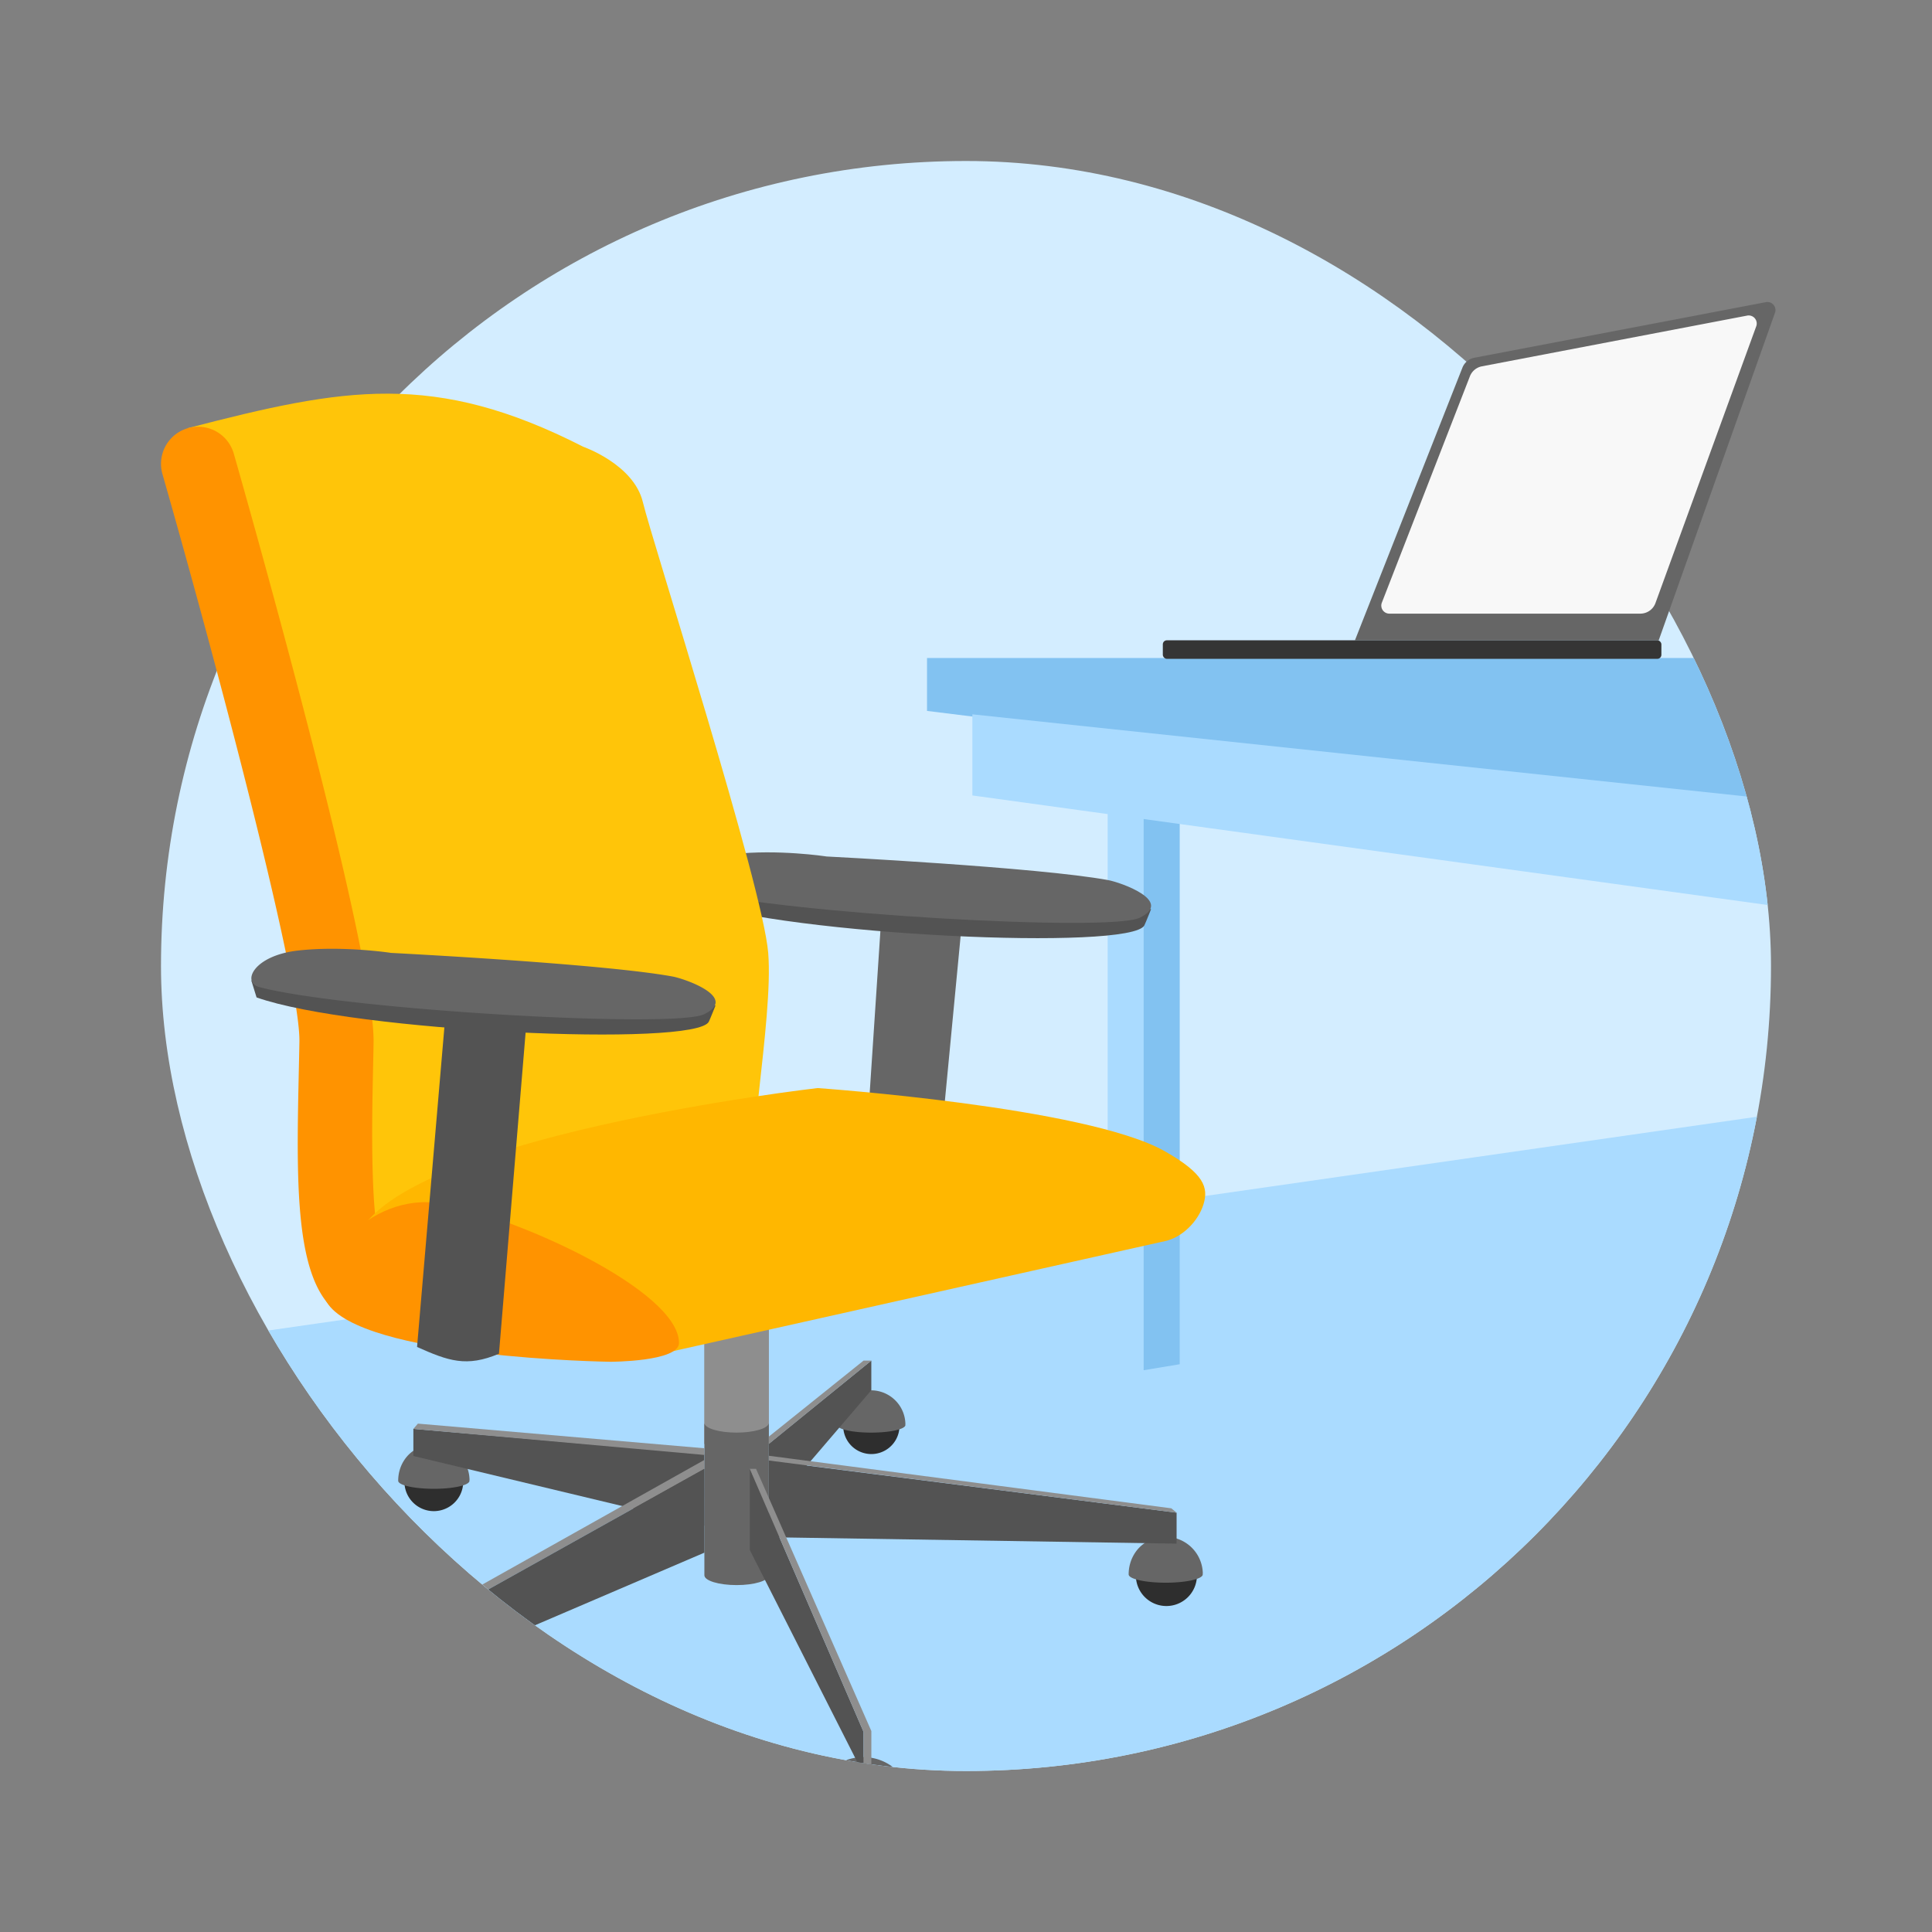 <svg xmlns="http://www.w3.org/2000/svg" width="150" height="150" fill="none" class="persona-ilustration" viewBox="0 0 150 150"><rect x="0" y="0" width="150" height="150" fill="#808080" stroke="none"/><g clip-path="url(#IFXUM1THaH_a)"><g clip-path="url(#IFXUM1THaH_b)"><rect width="125" height="125" x="12.5" y="12.5" fill="#D3EDFF" rx="62.5"/><path fill="#AADBFF" d="M151.914 84.477 0 106.291v52.751l214.332-36.019z"/><path fill="#AADBFF" d="m85.999 62.397 2.8.582v43.405l-2.8-.88z"/><path fill="#82C2F1" d="m91.593 62.397-2.8.582v43.405l2.8-.465zM71.974 51.09v4.105l115.334 14.294v-18.4z"/><path fill="#AADBFF" d="M75.495 61.758V55.46l94.054 9.98v9.276z"/><path fill="#D3EDFF" d="m121.685 25.563-7.51 18.513 21.075 1.572 8.965-21.89z"/><path fill="#8E8E8E" d="M54.677 98.834h5.02v13.275h-5.02z"/><path fill="#666" d="M57.19 111.227c1.31 0 2.386-.307 2.492-.698h.009v11.752l.001.024c0 .42-1.12.761-2.501.761-1.382 0-2.502-.341-2.502-.761h-.001v-11.776h.008c.106.391 1.182.698 2.493.698"/><path fill="#2E2E2E" d="M33.682 117.324a2.282 2.282 0 1 0 0-4.565 2.282 2.282 0 0 0 0 4.565"/><path fill="#666" d="M36.455 114.927a2.784 2.784 0 0 0-3.954-2.513c-.991.432-1.59 1.464-1.585 2.553 0 .346 1.24.623 2.767.623s2.766-.277 2.766-.623c0-.011-.011-.023-.017-.035h.017z"/><path fill="#535353" d="M54.677 112.885v5.569l-22.583-5.412v-2.104z"/><path fill="#8E8E8E" d="m54.688 112.443-22.243-1.914-.352.41 22.595 2.023z"/><path fill="#2E2E2E" d="M67.651 112.893a2.184 2.184 0 1 0 0-4.369 2.184 2.184 0 0 0 0 4.369"/><path fill="#666" d="M70.296 110.6a2.67 2.67 0 0 0-3.787-2.41c-.951.415-1.522 1.407-1.516 2.444 0 .329 1.187.594 2.651.594s2.652-.265 2.652-.594c0-.011-.012-.023-.018-.034z"/><path fill="#535353" d="m59.689 112.101 7.96-6.464v2.3l-7.937 9.271z"/><path fill="#8E8E8E" d="m59.691 111.539 7.355-5.902h.605l-7.96 6.473z"/><path fill="#2E2E2E" d="M90.51 124.691a2.37 2.37 0 1 0 0-4.739 2.37 2.37 0 0 0 0 4.739"/><path fill="#666" d="M93.387 122.201a2.9 2.9 0 0 0-4.11-2.617c-1.031.45-1.654 1.528-1.648 2.652 0 .357 1.29.645 2.876.645s2.876-.288 2.876-.645c0-.012-.011-.023-.017-.035h.023"/><path fill="#535353" d="m59.688 113.409 31.663 4.036v2.403l-31.663-.5z"/><path fill="#8E8E8E" d="m59.698 113.026 31.245 4.079.41.34-31.655-4.05z"/><path fill="#2E2E2E" d="M67.045 143.471a3.113 3.113 0 1 0 0-6.226 3.113 3.113 0 0 0 0 6.226"/><path fill="#666" d="M70.826 140.203a3.8 3.8 0 0 0-5.395-3.43c-1.354.588-2.173 2-2.161 3.481 0 .467 1.694.848 3.781.848s3.781-.381 3.781-.848c0-.017-.017-.034-.023-.046h.023z"/><path fill="#535353" d="M58.216 114.04v6.306l8.83 17.418v-3.302z"/><path fill="#8E8E8E" d="M58.216 114.04h.484l8.952 20.358v3.366h-.606v-3.302z"/><path fill="#2E2E2E" d="M27.696 137.101a2.651 2.651 0 1 0 0-5.303 2.651 2.651 0 0 0 0 5.303"/><path fill="#666" d="M30.917 134.317a3.242 3.242 0 0 0-4.6-2.928c-1.158.501-1.85 1.706-1.844 2.968 0 .398 1.441.72 3.222.72s3.222-.322 3.222-.72c0-.012-.017-.029-.017-.04z"/><path fill="#8E8E8E" d="m26.888 132.461-.674-.524v-2.611l28.474-15.978v.692l-27.8 15.516z"/><path fill="#535353" d="M54.688 114.04 26.89 129.556v2.905l27.8-11.914z"/></g><path fill="#666" d="m67.044 92.091 1.464-22.133h6.335l-2.115 22.133z"/><path fill="#535353" d="m53.736 69.958-.409-1.32 36.042 1.948s-.415 1.044-.519 1.257c-1.014 2.006-27.569.784-35.114-1.885"/><path fill="#666" d="M64.123 66.494s16.513.836 21.926 1.839c.933.172 5.118 1.62 2.438 2.922-2.317 1.13-27.782-.329-34.538-2.104-1.4-.369-.45-2.444 2.986-2.836 3.435-.392 7.188.173 7.188.173z"/><path fill="#FFC509" d="M14.594 33.237c12.149-3.152 19.106-4.459 30.686 1.447 0 0 3.93 1.363 4.634 4.309.703 2.945 9.31 29.795 9.73 34.988.422 5.194-1.993 17.044-1.008 19.425.986 2.38-29.033 6.173-29.033 6.173-4.346-1.545-3.504-5.188-3.925-16.969S14.594 33.237 14.594 33.237"/><path fill="#FF9300" d="M28.578 102.726q-.217 0-.444-.034c-5.337-.819-5.153-9.516-4.934-19.586.017-.784.035-1.539.046-2.242.075-4.761-6.317-28.958-10.634-44.06a2.88 2.88 0 1 1 5.539-1.584c1.124 3.93 10.963 38.595 10.853 45.73-.011.715-.028 1.482-.046 2.277-.075 3.608-.253 11.856.755 13.966a2.885 2.885 0 0 1 1.706 3.084 2.885 2.885 0 0 1-2.847 2.444z"/><path fill="#FFB700" d="M63.472 84.478s-33.218 3.797-35.858 11.884c-1.158 3.55 24.326 8.611 24.326 8.611l38.501-8.611c1.349-.283 2.594-1.546 2.998-2.86.403-1.314.04-2.387-2.998-4.116-6.075-3.453-26.963-4.908-26.963-4.908z"/><path fill="#FF9300" d="M25.354 101.072c-1.487-2.53 3.199-8.623 8.928-7.626s18.43 6.738 18.435 10.819c0 1.463-5.331 1.463-5.331 1.463s-19.45-.27-22.032-4.656"/><path fill="#535353" d="m32.38 104.579 2.32-27.14h6.335l-2.296 27.665c-2.526 1.066-3.926.557-6.359-.525"/><path fill="#535353" d="m19.92 77.44-.409-1.32 36.042 1.948s-.415 1.043-.519 1.256c-1.014 2.006-27.569.784-35.114-1.884"/><path fill="#666" d="M30.312 73.981s16.513.836 21.925 1.839c.934.173 5.119 1.62 2.438 2.922-2.317 1.13-27.781-.328-34.537-2.104-1.4-.369-.45-2.444 2.986-2.836 3.435-.392 7.188.173 7.188.173zM105.198 49.712l8.344-21.167c.158-.399.508-.689.929-.77l22.632-4.316a.625.625 0 0 1 .707.823l-9.027 25.43z"/><rect width="38.709" height="1.44" x="90.281" y="49.712" fill="#353535" rx=".313"/><path fill="#F8F8F8" d="m114.123 29.216-6.837 17.575a.625.625 0 0 0 .583.852h19.487a1.25 1.25 0 0 0 1.174-.822l7.824-21.49a.625.625 0 0 0-.705-.828l-20.596 3.939a1.25 1.25 0 0 0-.93.774"/></g><defs><clipPath id="IFXUM1THaH_a"><path fill="#fff" d="M0 0h150v150H0z"/></clipPath><clipPath id="IFXUM1THaH_b"><rect width="125" height="125" x="12.5" y="12.5" fill="#fff" rx="62.5"/></clipPath></defs></svg>